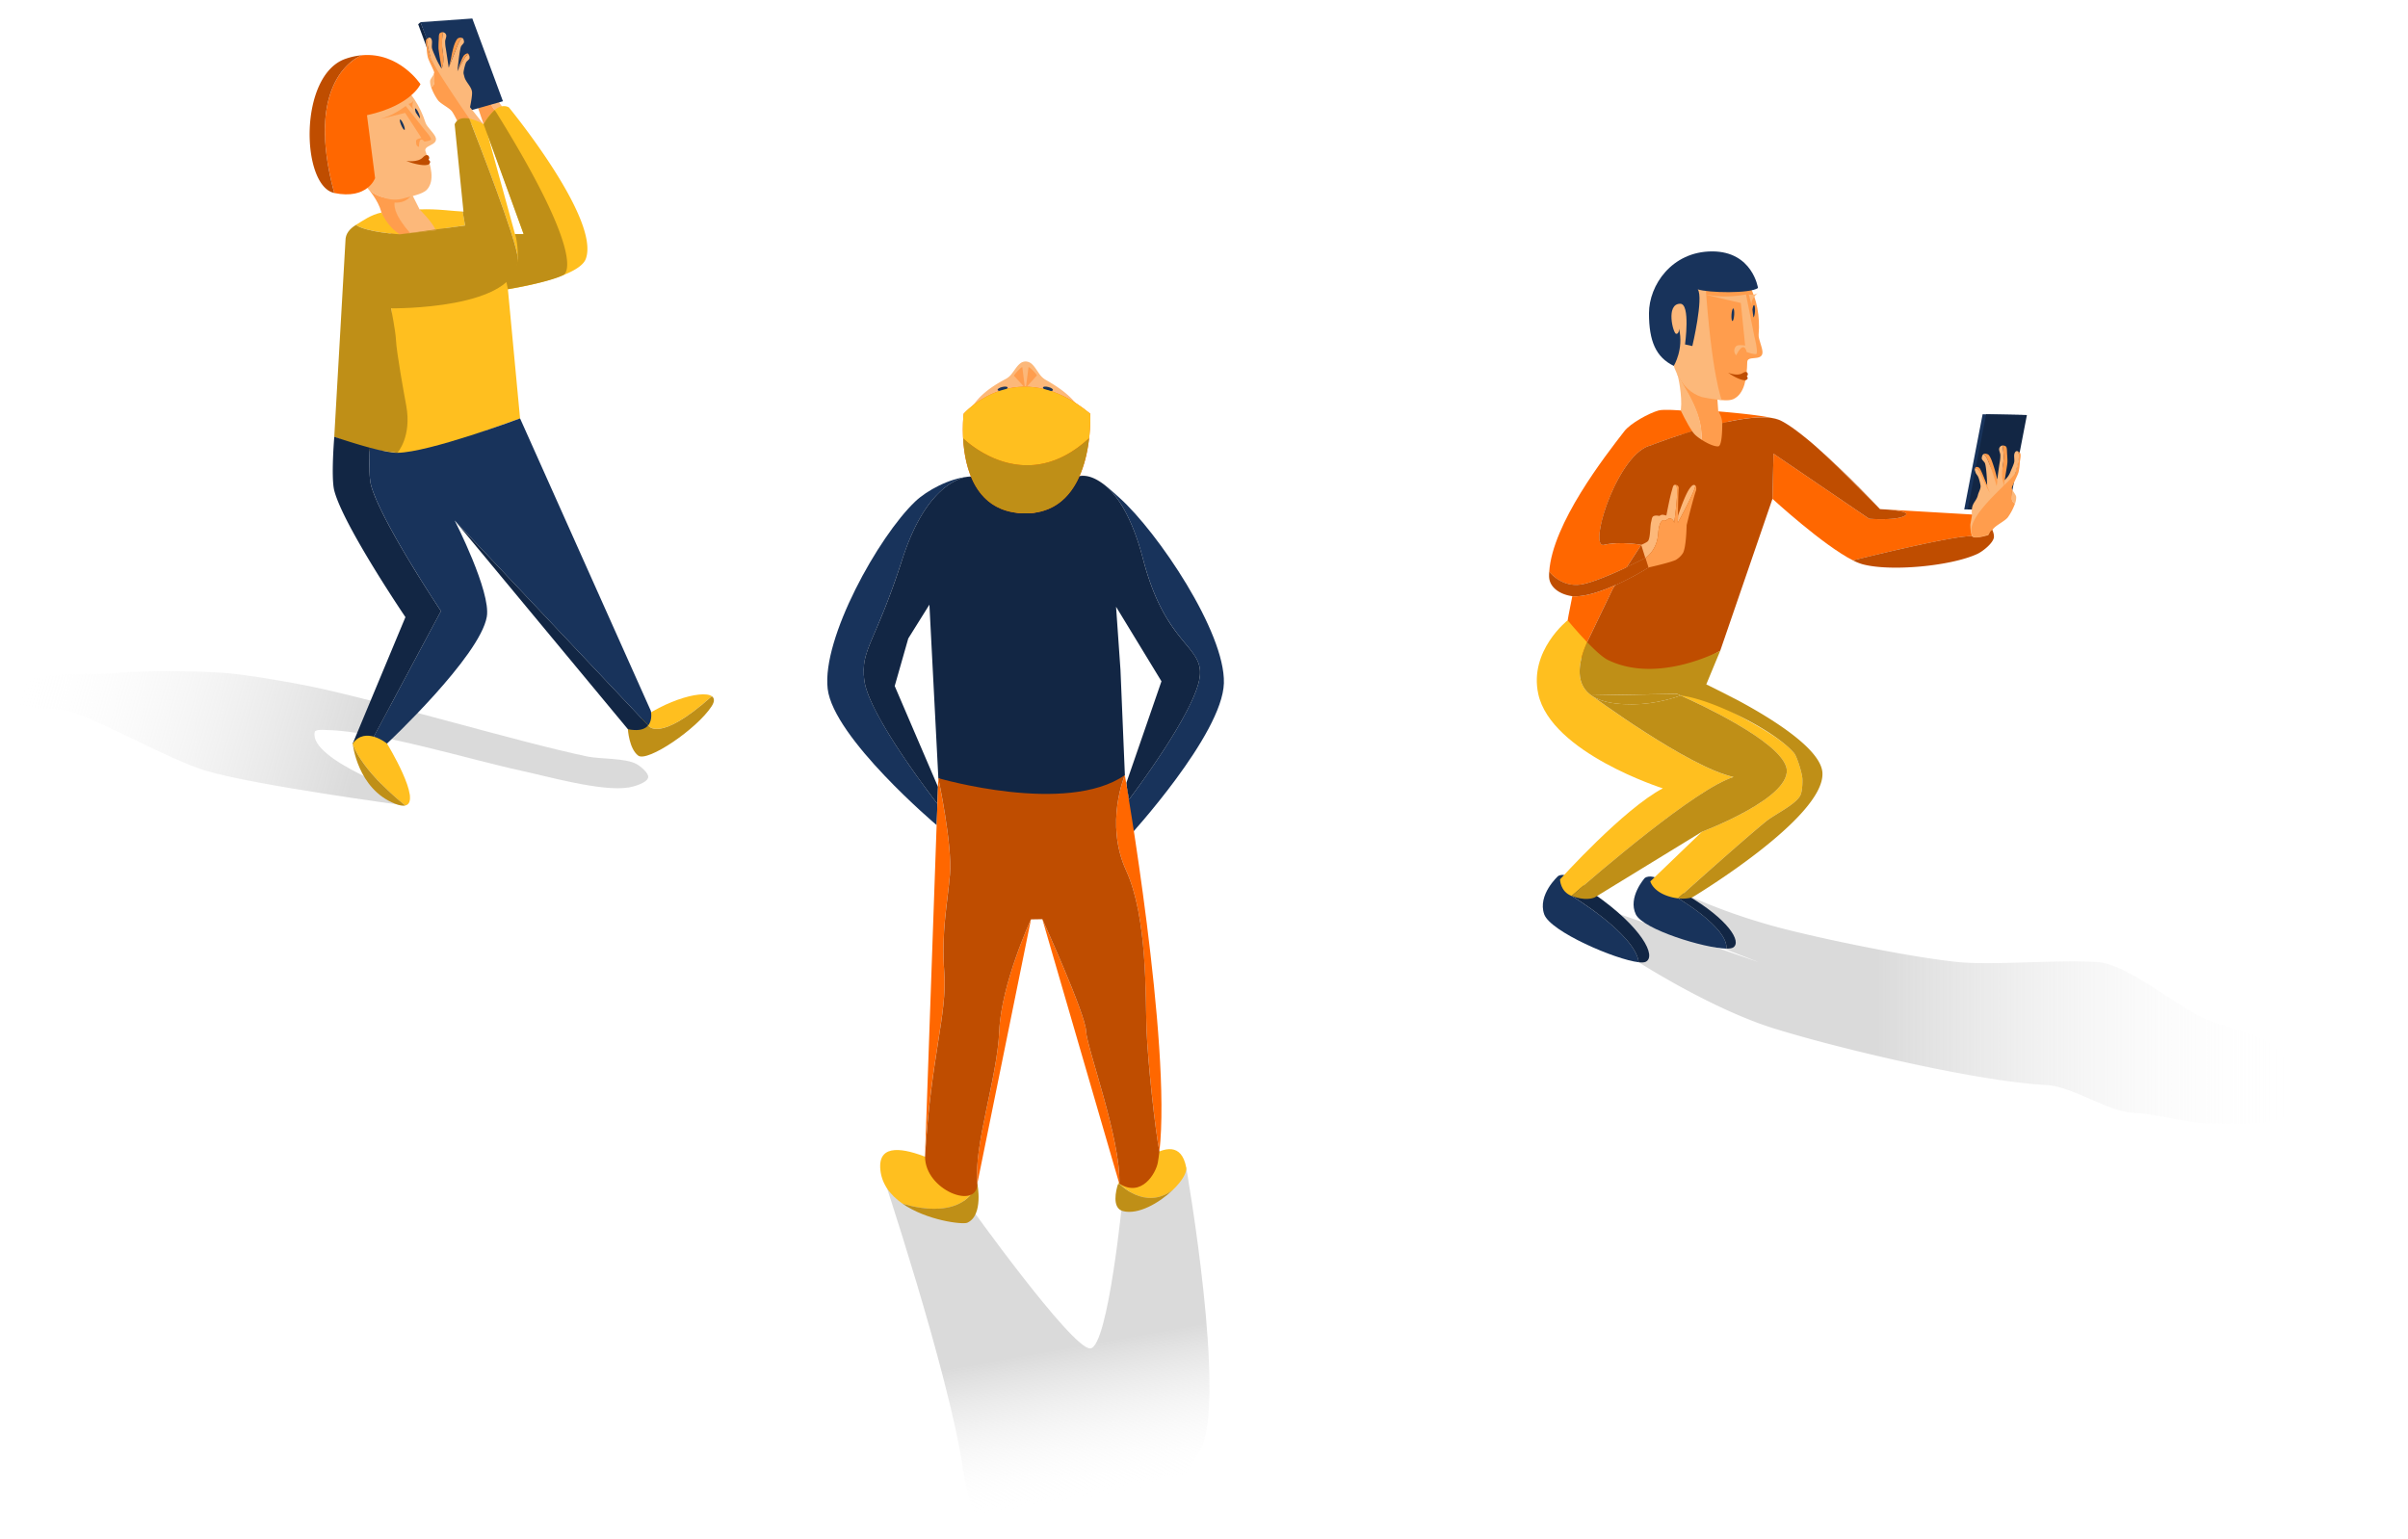 <svg xmlns="http://www.w3.org/2000/svg" xmlns:xlink="http://www.w3.org/1999/xlink" viewBox="0 0 2278.3 1456.71"><defs><style>.cls-1{isolation:isolate;}.cls-13,.cls-2,.cls-9{opacity:0.49;mix-blend-mode:multiply;}.cls-2{fill:url(#linear-gradient);}.cls-3{fill:#ff9d4d;}.cls-4{fill:#fcb87a;}.cls-5{fill:#18335b;}.cls-6{fill:#bf4d00;}.cls-7{fill:#122644;}.cls-8{fill:#ff6700;}.cls-9{fill:url(#linear-gradient-2);}.cls-10{fill:#ffbf1f;}.cls-11{fill:#bf8f17;}.cls-12{fill:none;}.cls-13{fill:url(#linear-gradient-3);}</style><linearGradient id="linear-gradient" x1="1461.03" y1="956.29" x2="2171.47" y2="956.29" gradientUnits="userSpaceOnUse"><stop offset="0.44" stop-color="#b3b3b3"/><stop offset="1" stop-color="#fff" stop-opacity="0"/></linearGradient><linearGradient id="linear-gradient-2" x1="1051.26" y1="1522.67" x2="973.18" y2="1079.88" gradientUnits="userSpaceOnUse"><stop offset="0.24" stop-color="#fff" stop-opacity="0"/><stop offset="0.56" stop-color="#b3b3b3"/></linearGradient><linearGradient id="linear-gradient-3" x1="20.99" y1="617.57" x2="597.91" y2="783" gradientUnits="userSpaceOnUse"><stop offset="0" stop-color="#fff" stop-opacity="0"/><stop offset="0.56" stop-color="#b3b3b3"/></linearGradient></defs><g class="cls-1"><g id="Layer_1" data-name="Layer 1"><path class="cls-2" d="M1461,865.2l89.44,45.33s69.13,44.41,128.22,62.72c62.83,19.47,191.92,50,257.59,53.48,25,1.35,59.07,25.9,84.1,26.46,17.19.38,50.88,9.79,68.07,9.72,20.29-.08,68.72,4.55,80.23-12.15,8.11-11.78-3.14-44.81-12.16-55.91-10.49-12.91-44.84-22.32-60.77-27.12-30.68-9.25-78.91-54.64-110.85-57.29-32.7-2.71-98.6,3.1-131.27,0-43-4.09-127.94-21.54-169.72-32.53a572.48,572.48,0,0,1-82.81-28.76l-53.35,16.14L1664,910.44l-136-46.91Z"/><path class="cls-3" d="M1608.92,421c-.5,2.32-1.05,4.42-1.63,6.32l36.23,15.06-3-36.54-14.8-16.5-.93-13L1587.21,355C1590.64,364,1614.67,394.21,1608.92,421Z"/><path class="cls-3" d="M1586.81,353.74a11.36,11.36,0,0,0,.4,1.21c0,.16.11.35.17.56l4.33,1.15Z"/><path class="cls-4" d="M1603.48,359.79l-11.77-3.13,14.06,8.36A46.16,46.16,0,0,0,1603.48,359.79Z"/><path class="cls-4" d="M1589.53,392l2.5,23.36,5.14,1.49,1.64,6.93,8.48,3.52c.58-1.9,1.13-4,1.63-6.32,5.75-26.75-16.23-55.94-21.54-65.45l4.33,1.15-4.33-1.15C1588.86,360.8,1592.51,381.31,1589.53,392Z"/><path class="cls-3" d="M1616,376.85q-3-.45-5.74-1.11A28.42,28.42,0,0,0,1616,376.85Z"/><path class="cls-3" d="M1663.91,316.71c3-35.24-13.44-65.44-36.81-67.46-12.29-1.07-24,5.88-32.86,17.83-22.35,83,25.2,110.2,25.2,110.2,6.26.94,15.82,2.69,20.7.32,10.47-5.08,12.64-19.62,13-35,.15-6.48,12.71-.82,14.32-8C1668.39,330.46,1663.53,321.11,1663.91,316.71Z"/><path class="cls-4" d="M1616,376.85c1.11.17,2.25.31,3.41.43h0c-1.28-.19-2.43-.35-3.36-.43Z"/><path class="cls-4" d="M1613.2,263.67c-8,10.77-31.46,4.27-33.93,45.72-2.06,34.49,10.78,60.28,31,66.35q2.76.66,5.74,1.11h0c.93.08,10.56,1.74,13,1.74C1629.1,378.59,1619.44,356.66,1613.2,263.67Z"/><path class="cls-5" d="M1583.61,346.24s9.66-15.71,5-35.22c0,0,.13,5.14-2.76,4.88s-10.07-28.49,3.88-28.49c9.88,0,4.53,38.5,4.53,38.5l6.93,1.54s10.77-45.68,5.13-53.64c10,3.34,49.53,4.11,57-1.28,0,0-5.14-34.64-43.37-34.64s-59.79,32.07-59.79,58.51S1566.71,338,1583.61,346.24Z"/><path class="cls-4" d="M1659.94,318.74l-8-40.1s-17.42,3.67-33.8.69,28.91,7.34,28.91,7.34l4.12,40.37s-6.56-1.31-8.54.55a6,6,0,0,0,.11,8.61s6.84-14.89,9.86-3.11c0,0,5.62,2.09,8.6,2S1659.94,318.74,1659.94,318.74Z"/><path class="cls-4" d="M1654.53,278.48a9.46,9.46,0,0,0,9.47-2s-8.36,6.19-6.6,12.89Z"/><ellipse class="cls-5" cx="1639.41" cy="297.8" rx="5.95" ry="1.28" transform="translate(1234.28 1914.03) rotate(-86.22)"/><path class="cls-5" d="M1660.44,294.68c-.19,2.82-.77,5.15-1.37,5.72-.1.09-1.1-7-1-7.45.31-2.52.93-4.34,1.52-4.3S1660.65,291.39,1660.44,294.68Z"/><path class="cls-6" d="M1635,352.63s8.6,3.77,13.74.42,5.94,1.87,3.93,3c0,0,2.3,2-.44,3.48S1640.55,356.71,1635,352.63Z"/><path class="cls-5" d="M1587.76,850l8.49-2.9q-4.93-2.88-10.41-5.77s-21.1-16.9-29.71-10.46c0,0-16.27,18.16-8.38,34.4,6.91,14.21,65,32.06,85.69,32.33C1635.16,877.82,1587.76,850,1587.76,850Z"/><path class="cls-7" d="M1596.25,847.12l-8.49,2.9s47.4,27.8,45.68,47.6c2.93,0,5.11-.27,6.29-1C1648.45,891.22,1634.92,869.7,1596.25,847.12Z"/><path class="cls-5" d="M1487,847.75l11.57-2.64,10.12,1.12c-1.15-.8-2.31-1.61-3.51-2.41,0,0-20.83-20.83-30.93-14.88,0,0-19.8,17.73-13.2,36.26,5.83,16.34,67.45,42.87,89.44,45.33C1547.06,883.74,1487,847.75,1487,847.75Z"/><path class="cls-7" d="M1557,910.14c10.68-5.09-3.48-32.69-48.28-63.91l-10.12-1.12L1487,847.75s60.08,36,63.49,62.78C1553.41,910.86,1555.65,910.76,1557,910.14Z"/><path class="cls-8" d="M1677.29,395.65c-16.08-3.62-51.6-6.35-51.6-6.35a20.27,20.27,0,0,1,3.76,11C1647.51,396.09,1665.31,393.54,1677.29,395.65Z"/><path class="cls-8" d="M1712.9,418l-.93-.77q2.55,2.14,5.15,4.41C1715.58,420.29,1714.16,419.07,1712.9,418Z"/><path class="cls-8" d="M1684.17,397.69c1,.45,2,1,3,1.55C1686.13,398.64,1685.11,398.11,1684.17,397.69Z"/><path class="cls-8" d="M1866.58,507.35c8.82.53,14.37-3.13,17.82-7.36-2.49-5.23-6.66-10.62-9.88-12.63l-90.56-5.3c8.61.62,24.28,2.26,18.47,5.89-7.87,4.92-33.93,2.95-33.93,2.95L1678,429.29,1677,472s48,44.09,76.14,58.25C1785.28,522.3,1851.63,506.46,1866.58,507.35Z"/><path class="cls-8" d="M1517.66,515.59c-15.55,3.67,12.43-86,43.83-94.05,0,0,17.43-6.82,39.55-13.55-4.86-7-10.83-19.57-10.83-19.57s-15.92-1.4-21,0c-9.09,2.54-26.54,12.09-32.32,19.55-18.33,23.65-68,87.3-71.11,133,.9,1.18,12.75,16,32.12,11.78,11.26-2.43,28.3-9.85,41.16-15.93l13.77-21.21S1533.21,511.93,1517.66,515.59Z"/><polygon class="cls-8" points="1523.75 637.16 1529.6 637.16 1505.57 627.55 1523.75 637.16"/><path class="cls-8" d="M1526,557l2.1-3.24c-13.64,6.1-29.06,11.33-40.49,10.44-3.47,16.91-4.35,22.68-4.35,22.68v28.83l22.35,11.81-3.93-19.94Z"/><path class="cls-6" d="M1687.22,399.24c7.75,4.34,18.56,12.91,24.75,18C1702.77,409.52,1694.12,403,1687.22,399.24Z"/><path class="cls-6" d="M1677.29,395.65a40.58,40.58,0,0,1,6.88,2A28.25,28.25,0,0,0,1677.29,395.65Z"/><path class="cls-6" d="M1556.78,528s-7.54,4-17.69,8.76l-11,17A282.64,282.64,0,0,0,1559.61,537Z"/><path class="cls-6" d="M1778.75,481.76l5.21.3C1780.91,481.85,1778.75,481.76,1778.75,481.76Z"/><path class="cls-6" d="M1778.75,481.76s-32.45-34.75-61.63-60.1C1737.18,439.42,1778.75,481.76,1778.75,481.76Z"/><path class="cls-6" d="M1768.5,490.9s26.06,2,33.93-2.95c5.81-3.63-9.86-5.27-18.47-5.89l-5.21-.3s-41.57-42.34-61.63-60.1q-2.59-2.27-5.15-4.41c-6.19-5.1-17-13.67-24.75-18-1.06-.58-2.08-1.1-3-1.55a40.58,40.58,0,0,0-6.88-2c-12-2.11-29.78.44-47.84,4.64,0,9.58-.65,22-3.94,22.06-6,.19-17.14-6.68-21.55-10.79A23.13,23.13,0,0,1,1601,408c-22.12,6.73-39.55,13.55-39.55,13.55-31.4,8.1-59.38,97.72-43.83,94.05s35.2,0,35.2,0l-13.77,21.21c10.15-4.8,17.69-8.76,17.69-8.76l2.83,9a282.64,282.64,0,0,1-31.55,16.77L1526,557l-24.32,50.58,3.93,19.94,24,9.61h60.61l37.38-21.42L1677,472l1-42.71Z"/><path class="cls-6" d="M1870.93,524.1c5-2.33,14.82-10.11,15.56-15.57.31-2.27-.58-5.37-2.09-8.54-3.45,4.23-9,7.89-17.82,7.36-14.95-.89-81.3,14.95-113.45,22.9a49.41,49.41,0,0,0,8.86,3.6C1788.34,541.14,1846.16,535.68,1870.93,524.1Z"/><path class="cls-8" d="M1466.06,548.8v0Z"/><path class="cls-8" d="M1465.91,548.09a2.74,2.74,0,0,0-.05-.28C1465.88,547.91,1465.9,548,1465.91,548.09Z"/><path class="cls-4" d="M1466.05,548.76c0-.22-.09-.44-.14-.67C1466,548.31,1466,548.53,1466.05,548.76Z"/><path class="cls-4" d="M1465.81,541l-.06-.07a21.45,21.45,0,0,0,.11,6.93,15.82,15.82,0,0,1-.21-2.6C1465.65,543.81,1465.71,542.39,1465.81,541Z"/><path class="cls-9" d="M832.79,1104.63s64.9,193.9,78.23,284.86,68,137.93,133.72,133.26,99.36-38.26,77.67-73.53-13.05-31.58,13-76.7-13.11-267.89-13.11-267.89l-59.85,26.48s-13.76,143.59-30.86,144.84-116.34-137.81-116.34-137.81Z"/><path class="cls-10" d="M1109.51,1126.13c8.35-8,13.76-16.41,12.79-21.5-8.86-46.36-64.37,15.39-64.37,15.39s-.16.43-.39,1.18L1059,1120S1082.93,1145.88,1109.51,1126.13Z"/><path class="cls-11" d="M1062.45,1146c14.24,3.76,34.16-7.52,47.06-19.87-26.58,19.75-50.49-6.11-50.49-6.11l-1.48,1.18C1056.09,1125.9,1051.58,1143.12,1062.45,1146Z"/><path class="cls-10" d="M924.67,1120h0s-93.52-59.78-91.88-15.39c.56,14.94,9.3,26.1,20.92,34.21C853.71,1138.84,909.65,1158.39,924.67,1120Z"/><path class="cls-11" d="M915.25,1157c15.59-7.12,9.42-37,9.42-37-15,38.37-71,18.82-71,18.82C876.64,1154.86,910.76,1159,915.25,1157Z"/><polygon class="cls-12" points="918.63 450.93 918.63 450.93 918.63 450.93 918.63 450.93"/><polygon class="cls-5" points="861.41 683.82 846.53 649.13 859.36 604.16 846.53 649.13 861.41 683.82"/><rect class="cls-5" x="883.55" y="572.08" height="164.37" transform="translate(-32.48 46.31) rotate(-2.95)"/><path class="cls-5" d="M817.78,643.75c-3.69-29.76,10.05-34,35.91-114.44,21.93-68.25,53.38-77.11,62.42-78.23-17.76,1.55-39.21,13-50.21,23.49C831.06,507.79,777.52,604,783.09,651.78c5.42,46.44,103.15,129.05,103.15,129.05l1.25-36.23-.57,16S822,677.44,817.78,643.75Z"/><path class="cls-5" d="M1059.43,471.28c-4.77-4.29-9.66-8.87-14.69-12.66,11.89,9.53,26.08,29.42,36.81,70.69,21.27,81.77,57.29,81.32,53.6,111.08-4.18,33.69-67,116.22-67,116.22l-2.29-13.17,2.73,47.64s88-96,89.38-144.66C1159.29,598.12,1095.35,503.6,1059.43,471.28Z"/><path class="cls-5" d="M915.49,451.8l3.14-.87h0A20.82,20.82,0,0,0,915.49,451.8Z"/><polygon class="cls-5" points="1055.92 574.19 1055.92 574.19 1098.84 644.66 1098.79 644.8 1098.84 644.66 1055.92 574.19"/><path class="cls-5" d="M918.63,450.93l2.16,0C920.08,450.9,919.36,450.9,918.63,450.93Z"/><polygon class="cls-3" points="918.63 450.93 918.63 450.93 918.63 450.93 918.63 450.93"/><path class="cls-3" d="M1014.75,452.85c10.61-5.65,20.56-1.34,30,5.77-13-10.41-23.24-8.44-23.24-8.44l-100.71.73a29.33,29.33,0,0,1,10.43,1.94C949.71,460.32,996.87,462.38,1014.75,452.85Z"/><polygon class="cls-3" points="887.49 744.6 887.49 744.58 861.41 683.82 887.49 744.58 887.49 744.6"/><polygon class="cls-3" points="1098.79 644.8 1065.43 741.21 1065.82 743.44 1065.66 740.73 1098.79 644.8"/><polygon class="cls-3" points="1060.09 633.84 1055.92 574.19 1055.92 574.19 1060.09 633.84"/><polygon class="cls-3" points="859.36 604.16 879.32 572.19 879.32 572.19 859.36 604.16"/><path class="cls-3" d="M918.63,450.93a15.77,15.77,0,0,0-2.52.15c.85-.07,1.69-.13,2.52-.15Z"/><path class="cls-7" d="M1135.15,640.39c3.69-29.76-32.33-29.31-53.6-111.08-10.73-41.27-24.92-61.16-36.81-70.69-9.43-7.11-19.38-11.42-30-5.77-17.88,9.53-65,7.47-83.53,0a29.33,29.33,0,0,0-10.43-1.94l-2.16,0h0l-3.14.87a20.82,20.82,0,0,1,3.14-.87c-.83,0-1.67.08-2.52.15-9,1.12-40.49,10-62.42,78.23-25.86,80.44-39.6,84.68-35.91,114.44,4.17,33.69,69.14,116.86,69.14,116.86l.57-16v0l-26.08-60.76-14.88-34.68,12.83-45,20-32h0l8.46,164.15,43.1,24.27h104.53l28.85-27.12-4.17-99.65-4.17-59.65h0l42.92,70.47,0,.14-33.13,95.93.16,2.71,2.29,13.17S1131,674.08,1135.15,640.39Z"/><path class="cls-11" d="M957.59,353.13h0Z"/><path class="cls-4" d="M988.9,359.15a18.45,18.45,0,0,1-5.43-5.26l-.37-.51c-1.66-2.31-3.17-4.79-4.86-6.85a21.3,21.3,0,0,0-1.64-1.76,9,9,0,0,0-6.29-2.72,8,8,0,0,0-4.83,1.67,13.07,13.07,0,0,0-1,.82c-2.5,2.24-4.55,5.63-6.83,8.59h0a17.75,17.75,0,0,1-5.47,5.12c-20.91,11-40.39,26-40.39,55.64,0,39.68,26.21,71.84,58.55,71.84s58.55-32.16,58.55-71.84C1028.86,385,1008.93,370.56,988.9,359.15Z"/><path class="cls-13" d="M383.34,762.24s-142.9-19.16-188.75-33c-33.15-10-94-44.59-126.78-55.81-14.19-4.87-58.44.41-58.19-14.59.43-26,75.94-19.23,101.84-22,25.31-2.71,76.45-2,101.83,0,20.1,1.56,59.91,8.43,79.66,12.47,66.41,13.57,196.49,52.63,262.83,66.56,11.45,2.41,36,1.4,46.27,7,3.73,2,12,8.63,11.21,12.8-1,5.13-13.43,8.69-18.59,9.51-25.48,4.08-76.74-10.55-102-16-45.67-9.82-136.16-37.41-182.86-38.35-3.06-.06-11.43-1-12.07,2-5.6,26.39,90,59.6,90,59.6Z"/><path class="cls-12" d="M347.61,177.85s.27.35.81.92C347.91,178.17,347.61,177.85,347.61,177.85Z"/><path class="cls-4" d="M431,235.85l-16.25-31.47L397,198.17l-7.16-14.25s-5.83,5.81-17.59,5c0,0-3.11,12.33,16.26,31.69l-11.11,5.76,6.88,9.52Z"/><path class="cls-4" d="M389.82,183.92l-42.21-6.07s.3.32.81.92C351.66,182.21,364.81,193.54,389.82,183.92Z"/><path class="cls-3" d="M373.44,191.68c11.76.86,16.38-7.76,16.38-7.76-25,9.62-38.16-1.71-41.4-5.15,2.76,3.26,11.75,14.57,13.09,25.61l11,22.56,16-6.37C370.23,200.75,373.44,191.68,373.44,191.68Z"/><polygon class="cls-7" points="397.82 20.98 395.66 22.96 423.48 98.28 427.28 96.67 397.82 20.98"/><polygon class="cls-4" points="471.43 95.8 450.85 97.89 462.87 96.67 467.99 104.13 457.56 117.53 460.9 118.99 474.9 100.59 471.43 95.8"/><polygon class="cls-3" points="462.87 96.67 450.85 97.89 457.56 117.53 467.99 104.13 462.87 96.67"/><polygon class="cls-5" points="475.86 95.8 430.27 108.64 397.82 20.98 446.88 17.51 475.86 95.8"/><path class="cls-4" d="M410.82,77.56l-.25-7.8c-.82,2.14-3.44,4.95-3.63,6.81a15.53,15.53,0,0,0,1,6A4.85,4.85,0,0,0,410.82,77.56Z"/><path class="cls-4" d="M444.71,101.44s2.33-10.93,1.88-14.58c-.64-5.16-6.08-9.25-7.24-14.32-.62-2.69-1.08-2.81-.59-5.52.38-2.09,1.33-6.28,2.35-8.13.59-1.06,2.88-2.55,3.13-3.74a6.34,6.34,0,0,0-.38-2.83h0s-1.56-1.59-3.68,1.61-7.4,13.5-7.4,13.5S434.58,48,436.18,44c.48-1.21,2.95-3.07,2.85-4.37-.17-2.17-.82-3.29-1.69-3.79,0,0-2.23,1.28-4.34,6.77S424.56,64,424.56,64s-2-13.5-2.75-18.07a33.51,33.51,0,0,1-.63-7.05c.08-1.43,1.46-4.26,1-5.62a3.44,3.44,0,0,0-3-2.71,52.59,52.59,0,0,0-.73,15.18c1,7.19,1.94,13.65-.67,19.15a71,71,0,0,1-5.4-10c-.86-2.25-3.36-7.34-3.73-9.72-.26-1.65.32-5,0-6.67s-1.21-3.34-3-2.82c-3,3,.16,12.23,1.56,18.72s32.89,58.78,32.89,58.78l-7.35,1.71c.76,1.55,1.27,2.65,1.27,2.65h23.46Z"/><path class="cls-3" d="M407.29,54.39c-1.4-6.49-4.56-15.71-1.56-18.72A5.3,5.3,0,0,0,403.68,37c-1.56,1.47-.15,6.44,0,8.58A47.16,47.16,0,0,0,404.73,54c.73,3.31,6.17,13.17,6.09,14.7a3.45,3.45,0,0,1-.25,1l.25,7.8a4.85,4.85,0,0,1-2.86,5,49.74,49.74,0,0,0,6.42,12.36c2.46,3.26,10.2,7,12.84,10.06,1.55,1.82,4.09,6.79,5.61,9.9L444,112.19S408.69,60.88,407.29,54.39Z"/><path class="cls-3" d="M418.52,45.72a52.59,52.59,0,0,1,.73-15.18,4.45,4.45,0,0,0-3.07.8c-1.06.88-1,4-1,5.41a89.61,89.61,0,0,0-.3,9.26c.48,4.73,3,18.86,3,18.86C420.46,59.37,419.47,52.91,418.52,45.72Z"/><path class="cls-3" d="M437.34,35.88c-1.07-.6-2.48-.28-3.8.25s-2.61,3.47-3.2,4.79C429,44,427.5,50.69,427,54c-.35,2.42-2.45,10-2.45,10s6.32-15.84,8.44-21.34S437.34,35.88,437.34,35.88Z"/><path class="cls-3" d="M443.86,52.32h0c-.3-.87-.75-1.6-1.29-1.76-1-.29-3.18,1.2-3.81,2.09-2.32,3.24-6,14.78-6,14.78s5.29-10.3,7.4-13.5S443.86,52.32,443.86,52.32Z"/><polygon class="cls-12" points="487.29 221.56 495.46 221.57 460.9 125.51 487.29 221.56"/><path class="cls-10" d="M360.91,201.14c-9.82,1.94-17.94,7.91-24.18,11.7,10,7,41.55,8.88,41.55,8.88C366.68,214.75,360.91,201.14,360.91,201.14Z"/><path class="cls-10" d="M437.77,200.18c-8.6-.31-24.62-2.78-40.79-2,0,0,11.55,11.25,15,19l28.09-3.81Z"/><path class="cls-10" d="M481.45,101.58c-12.44-6.48-23.89,16-23.89,16A48.3,48.3,0,0,0,444,112.19c8.53,21.85,45.23,116.63,45.82,132,.68,17.41-120.18,36.08-120.18,36.08l6.28,148.2L342.52,424l33.42,13.58,116.12-41.61L480.54,273.71s66.57-10.14,73.63-28.57C568.56,207.57,481.45,101.58,481.45,101.58Zm5.84,120-26.39-96,34.56,96.06Z"/><path class="cls-11" d="M412,217.16l-33.71,4.56,34-3.83C412.21,217.65,412.1,217.4,412,217.16Z"/><path class="cls-11" d="M370,291.75s121.11,1.72,119.8-47.55c-.41-15.39-37.29-110.16-45.82-132-5.53-1.07-11.23-.43-13.82,5.34l8.35,82.68-.78,0,2.31,13.17L412,217.16c.11.24.22.49.31.73l-34,3.83s-31.59-1.85-41.55-8.88c-6.16,3.76-9.9,8.56-9.89,14.68L316.26,413.28,342.52,424l33.42,4.53s13.88-15.2,8.4-44.79c-2.14-11.57-9.21-50.52-9.71-62.27C374.28,313.37,370,291.75,370,291.75Z"/><path class="cls-10" d="M673.49,658.8c-9.43-6.57-50.61,5.39-78.82,30.68l18.59-3.05S623.14,703.86,673.49,658.8Z"/><path class="cls-11" d="M603.83,715c8.69,6.51,55.35-25,69.46-46.66,3-4.6,2.75-7.73.2-9.51-50.35,45.06-60.23,27.63-60.23,27.63l-18.59,3.05-.6.53S595.15,708.46,603.83,715Z"/><path class="cls-5" d="M613.26,686.43l-2.17,2A10.58,10.58,0,0,0,613.26,686.43Z"/><path class="cls-5" d="M615.77,672.65,492.06,395.92s-86,32.19-116.12,32.56c-5.86.07-15.91-2.12-26.11-4.85-.53,12.6-.7,28.07,1.15,35.23,8.55,33,66.2,119.38,66.2,119.38L346.69,710c5.12.47,11.67-.87,19.48-6.41,0,0,87.87-82.35,94.42-120C464.71,560,430.2,492.5,430.2,492.5L613.26,686.43C617.76,681,615.77,672.65,615.77,672.65Z"/><path class="cls-7" d="M351,458.86c-1.85-7.16-1.68-22.63-1.15-35.23-16.59-4.45-33.57-10.35-33.57-10.35s-3.23,38.64,0,51c8.69,33.21,67.32,119.68,67.32,119.68L333.71,703.61a20,20,0,0,0,13,6.41l70.49-131.78S359.53,491.9,351,458.86Z"/><polygon class="cls-10" points="613.26 686.43 613.26 686.43 613.26 686.43 613.26 686.43"/><path class="cls-7" d="M430.2,492.5,594.07,690c8.45,1.69,13.74.64,17-1.61l2.17-2h0Z"/><path class="cls-10" d="M383.34,762.24c16.6-3.36-17.17-58.63-17.17-58.63s-20.43-16.79-32.46,0h0S339.07,726.24,383.34,762.24Z"/><path class="cls-11" d="M373.77,760.55c4.23,1.67,7.35,2.14,9.57,1.69-44.27-36-49.62-58.59-49.63-58.63S338,746.45,373.77,760.55Z"/><path class="cls-11" d="M457.56,117.53l37.9,104h-8.17s3,8.54,2.55,22.64-11.66,18-11.66,18l2.36,11.47s38.67-6.38,52.43-13.38c0,0,26.65-9-63.58-154.16l-1.4-2A57.93,57.93,0,0,0,457.56,117.53Z"/><path class="cls-3" d="M410.82,68.74s2.65,14.89,4.63,17.64-4.63-8.82-4.63-8.82Z"/><path class="cls-4" d="M402.65,116.25c1.29,4.07,9.09,10.61,9.79,14.61,1.22,7-12.08,6.61-9.81,12.45C408,157.18,411.47,171,404,179.37c-4.18,4.72-16.64,6.62-21.73,8.24-21.6,6.86-47.48-14-57.83-46.52s-1.22-64.51,20.37-71.37S392.3,83.69,402.65,116.25Z"/><path class="cls-3" d="M401.6,122.68l-17.76-22.41s-9.67,7.84-20.81,11.2,20.32-4.64,20.32-4.64l15.43,23.81s-5.39.49-5.14,3.06-.25,4.28,2.82,5.32c0,0-.49-11.44,5.14-5.08,0,0,4.16-.49,6-1.47S401.6,122.68,401.6,122.68Z"/><path class="cls-3" d="M386.42,98.31a6.61,6.61,0,0,0,5.26-4.24s-3.23,6.51,0,10.12Z"/><ellipse class="cls-5" cx="380.64" cy="117.98" rx="1.14" ry="5.32" transform="translate(-15.6 160.42) rotate(-23.33)"/><path class="cls-5" d="M396.08,106.94c1,2.32,1.49,4.41,1.24,5.11-.05.11-3.7-5.08-3.86-5.5-.77-2.13-1-3.83-.54-4S394.91,104.25,396.08,106.94Z"/><path class="cls-6" d="M384.34,152.24s10.86,1.91,15.79-3.33,7.28.48,5.29,2.3c0,0,3.19,1.64.47,4.08S391.76,155.35,384.34,152.24Z"/><path class="cls-8" d="M911.76,391.5s50.5-57.45,119.75,0c0,0,4.92,94.24-61.2,94.24C900,485.74,911.76,391.5,911.76,391.5Z"/><ellipse class="cls-5" cx="991.51" cy="367.92" rx="1.73" ry="4.86" transform="translate(382.52 1232.55) rotate(-75.2)"/><ellipse class="cls-5" cx="948.62" cy="367.92" rx="4.86" ry="1.73" transform="translate(-60 234.04) rotate(-13.64)"/><path class="cls-8" d="M397.82,79.66s-19.95-30.48-55.32-27.4c-1,.36-56.09,20.25-26.24,130.38,31.41,6.53,38.63-14.09,38.63-14.09L347.22,109C389.15,99.83,397.82,79.66,397.82,79.66Z"/><path class="cls-6" d="M342.5,52.26a64.65,64.65,0,0,0-15.43,3.33c-44.94,15.36-42.23,120.52-10.81,127C286.41,72.51,341.48,52.62,342.5,52.26Z"/><path class="cls-3" d="M969.62,365.94l-2.38-18.54c-1-.43-7.65,7-8,8.08l9.67,10.5Z"/><path class="cls-3" d="M971.41,366l9.71-10.82c-.33-1.09-7-8.23-8-7.8L970.74,366C971,366,971.19,366,971.41,366Z"/><path class="cls-10" d="M1030.49,414.61a154.08,154.08,0,0,0,1-23.11c-69.25-57.45-119.75,0-119.75,0a144.69,144.69,0,0,0-.52,23.27C918.72,421.86,972.17,468.53,1030.49,414.61Z"/><path class="cls-11" d="M970.31,485.74c44.78,0,57-43.22,60.18-71.13-58.32,53.92-111.77,7.25-119.25.16C912.75,442.68,922.77,485.74,970.31,485.74Z"/><path class="cls-8" d="M893.41,920.37c-2.84-39.19,2.84-64.08,5.33-92.7s-11-91.33-11-91.33l-12.59,358.18C880.87,999.56,896.25,959.57,893.41,920.37Z"/><path class="cls-8" d="M924.67,1120l50.77-250s-28.17,60.67-30,105.47S921.14,1083.08,924.67,1120Z"/><path class="cls-8" d="M1065.43,823.62c20.48,44.8,18.1,119.46,19.35,150.57s8.09,94.58,12.19,115.35c11.61-101.82-32.71-356-32.71-356S1045,778.83,1065.43,823.62Z"/><path class="cls-8" d="M1027.54,975.44c-.63-16.18-41.34-105.65-41.34-105.65L1059,1120C1060.63,1077.94,1028.16,991.62,1027.54,975.44Z"/><path class="cls-7" d="M1064.26,733.49l-176.48,2.85S1009,771.74,1064.26,733.49Z"/><path class="cls-6" d="M1095.49,1099.94c.57-3.25,1.06-6.73,1.48-10.4-4.1-20.77-11-84.24-12.19-115.35s1.13-105.77-19.35-150.57-1.17-90.13-1.17-90.13c-55.23,38.25-176.48,2.85-176.48,2.85s13.45,62.71,11,91.33-8.17,53.51-5.33,92.7-12.54,79.19-18.22,174.15c0,31.78,49.48,50.88,49.48,25.5-3.53-36.94,18.87-99.78,20.74-144.58s30-105.47,30-105.47l10.76-.18s40.71,89.47,41.34,105.65,33.09,102.5,31.48,144.58C1080.05,1133.5,1093.7,1110.2,1095.49,1099.94Z"/><path class="cls-10" d="M1505.56,658h0c-15.94-11.28-12.08-32-3.93-50.35-9.69-10.08-18.42-20.7-18.42-20.7s-36.67,28.83-27.81,69.67c12.13,55.87,117.87,89.36,117.87,89.36-37,19.28-97.27,86.15-97.27,86.15s.07,11.59,11,15.66c24.58-21.49,117.78-101.63,153.17-112.52C1597.43,725.84,1505.56,658,1505.56,658Z"/><path class="cls-10" d="M1703.1,753.22c2.08-3.52,2.45-12.11,2.25-16.19-.19-3.82-2.35-11.23-3.6-14.84-.88-2.57-2.71-7.85-4.5-9.89C1679,691.35,1627.59,670,1603.16,653c-4.14,1.85-8.47,3.58-13,5.16,17.4,7.78,92.7,42.71,99.85,67.69,8.09,28.27-79.69,61.16-79.69,61.16l-48.88,47s2.5,10.82,21.07,15.17a42.72,42.72,0,0,0,5.2.87c18.53-16.6,64.76-57.87,83.41-73C1678.92,770.78,1698,761.79,1703.1,753.22Z"/><path class="cls-10" d="M1619.94,650.32l24.15,12.27C1633.94,657.15,1625.26,652.87,1619.94,650.32Z"/><path class="cls-11" d="M1505.57,658c5.22,3.69,12.56,6.37,22.58,7.61,22.55,2.78,43.66-1,62.06-7.42-2.28-1-3.57-1.57-3.57-1.57Z"/><path class="cls-11" d="M1619.94,650.32l-5.53-2.81-.07.17S1616.4,648.62,1619.94,650.32Z"/><path class="cls-11" d="M1528.15,665.57c-10-1.24-17.36-3.92-22.58-7.61h0s91.87,67.88,134.59,77.27c-35.39,10.89-128.59,91-153.17,112.52,1.33.49,2.72,1,4.19,1.4,11.2,3.28,17.69,0,17.69,0L1610.37,787s87.78-32.89,79.69-61.16c-7.15-25-82.45-59.91-99.85-67.69C1571.81,664.62,1550.7,668.35,1528.15,665.57Z"/><path class="cls-11" d="M1724.27,731.27c-1.28-22.58-48.07-51.45-80.18-68.68l-24.15-12.27c-3.54-1.7-5.6-2.64-5.6-2.64l.07-.17,13.18-31.77s-58.64,31.94-106.24,8.77c-5.08-2.47-12.65-9.54-19.71-16.9-8.15,18.32-12,39.07,3.93,50.35l81.07-1.38s1.29.55,3.57,1.57c4.48-1.58-4.14,1.85,0,0,29.73,3.39,88.76,33.2,107,54.15,1.79,2,3.62,7.32,4.5,9.89,1.25,3.61,3.41,11,3.6,14.84.2,4.08-.17,12.67-2.25,16.19-5.07,8.57-24.18,17.56-31.93,23.83-18.65,15.1-64.88,56.37-83.41,73a35.85,35.85,0,0,0,13.34-.87S1726.68,773.83,1724.27,731.27Z"/><path class="cls-4" d="M1603.8,459.25a2.28,2.28,0,0,0-1.31-.37c-1.46,0-3.48,2.75-4.3,4-4.67,7-10.56,25.14-10.56,25.14l-.19,6.66S1605.79,461.39,1603.8,459.25Z"/><path class="cls-4" d="M1585.32,458.8l.58.08A3.85,3.85,0,0,0,1585.32,458.8Z"/><path class="cls-4" d="M1568.91,504.79c1.16-16.56,7.27-12.11,7.27-12.11s2.83-3.27,5.22-1.74a5.64,5.64,0,0,1,2.62,3.92s5.23-35.93,1.3-36.06a4.14,4.14,0,0,0-1.16.08c-1.24.3-1.76,3.41-2.15,4.63-2.07,6.57-5.4,24.32-5.4,24.32a21.64,21.64,0,0,0-3.42-.74,4.63,4.63,0,0,0-3.12,1.14s-3.71-1-5.81.3c-1.48.93-1.5,3.51-2,5.2-1.17,4.34-.62,14-2.8,17.94-.82,1.48-6.65,3.92-6.65,3.92l6.75,21.43-2.83-9S1567.74,521.34,1568.91,504.79Z"/><polygon class="cls-3" points="1585.32 458.8 1585.32 458.8 1585.32 458.8 1585.32 458.8"/><path class="cls-3" d="M1592.34,523.31c3.15-5.89,3.44-26.33,3.44-26.33s6.08-25.11,9-33.14c0,0,.67-3.45-1-4.59,2,2.14-16.36,35.4-16.36,35.4l.19-6.66s0-14.58.66-25.8a2.85,2.85,0,0,0-2.39-3.31l-.58-.08h0c3.93.13-1.3,36.06-1.3,36.06a5.64,5.64,0,0,0-2.62-3.92c-2.39-1.53-5.22,1.74-5.22,1.74s-6.11-4.45-7.27,12.11S1556.78,528,1556.78,528l2.83,9s19.83-4.37,25.8-7.11A20.09,20.09,0,0,0,1592.34,523.31Z"/><polygon class="cls-5" points="1897.03 482.71 1858.44 482 1875.84 392 1914.43 392.71 1897.03 482.71"/><polygon class="cls-7" points="1900.34 482.71 1861.74 482 1879.14 392 1917.74 392.71 1900.34 482.71"/><path class="cls-4" d="M1903.5,471.2l.26-8.24c.87,2.26,3.63,5.23,3.83,7.2a16.23,16.23,0,0,1-1.07,6.32A5.12,5.12,0,0,1,1903.5,471.2Z"/><path class="cls-4" d="M1865.78,487.56a23.4,23.4,0,0,1,0-6.54c.67-5.45,4.37-7.24,5.6-12.59.66-2.84,3-6.31,2.45-9.18-.39-2.19-1.4-6.62-2.48-8.57-.62-1.13-2-2.56-2.25-3.82-.14-.68-1-2.06-.65-3.12h0s2-1.77,4.23,1.61,7.46,14.34,7.46,14.34-.45-17.24-2.14-21.44c-.51-1.28-3.12-3.25-3-4.62.18-2.29.86-3.47,1.79-4,0,0,2.35,1.35,4.58,7.15s8.35,16.79,8.35,16.79,1.43-10.95,2.23-15.78a35.09,35.09,0,0,0,.66-7.44c-.08-1.5-1.53-4.49-1.1-5.93a3.64,3.64,0,0,1,3.14-2.86,55.4,55.4,0,0,1,.77,16c-1,7.58-1.52,10.93,1.23,16.73a18.58,18.58,0,0,0,5.18-7.07c.9-2.37,3.55-7.75,3.94-10.26.28-1.73-.34-5.31,0-7s1.27-3.53,3.15-3c3.17,3.17-.17,12.91-1.64,19.76s-32.43,55-32.43,55l7.76,1.81c-.8,1.64-1.34,2.79-1.34,2.79s-11.82,3.8-14.85,1.62c-2.29-1.65-2.2-11.65-2.2-11.65Z"/><path class="cls-3" d="M1907.23,446.74c1.47-6.85,4.81-16.59,1.64-19.76a5.53,5.53,0,0,1,2.17,1.4c1.65,1.55.16,6.79,0,9.05a49.67,49.67,0,0,1-1.11,8.94c-.77,3.5-6.51,13.9-6.43,15.52a3.87,3.87,0,0,0,.26,1.07l-.26,8.24a5.12,5.12,0,0,0,3,5.28,52.51,52.51,0,0,1-6.78,13c-2.59,3.43-10.77,7.33-13.55,10.61-1.63,1.92-3.15,2.32-4.76,5.6,0,0-12.92,4.81-14.85,1.61C1856.18,490.05,1905.75,453.58,1907.23,446.74Z"/><path class="cls-3" d="M1895.37,437.59c1.15-7.31-.66-15.48-.77-16a4.66,4.66,0,0,1,3.24.85c1.12.92,1,4.26,1.1,5.71.09,2.43.56,7.35.32,9.77-.51,5-3.93,24.2-3.93,24.2C1896.33,453,1892.43,456.35,1895.37,437.59Z"/><path class="cls-3" d="M1876.74,429.63c1.12-.64,2.61-.29,4,.26s2.75,3.67,3.37,5.06a128.85,128.85,0,0,1,5.55,18.62,19.19,19.19,0,0,1-.67,6.33s-1.17-6.67-7.68-23.12C1879,431,1876.74,429.63,1876.74,429.63Z"/><path class="cls-3" d="M1868.41,443.74h0c.32-.91.79-1.69,1.36-1.85a3.49,3.49,0,0,1,3.33,1.35c2.45,3.42,9.48,23,9.48,23s-5.32-9.33-10.29-20.77C1871.24,443,1868.41,443.74,1868.41,443.74Z"/><path class="cls-6" d="M1559.61,537l-2.83-9s-38.69,20.34-58.85,24.69c-19.37,4.18-31.22-10.6-32.12-11.78-.1,1.44-.16,2.86-.16,4.26a15.82,15.82,0,0,0,.21,2.6,2.74,2.74,0,0,1,.05.28c0,.23.09.45.14.67v0c1.89,8,10.22,13.81,21.51,15.43C1513.39,566.24,1559.61,537,1559.61,537Z"/></g></g></svg>